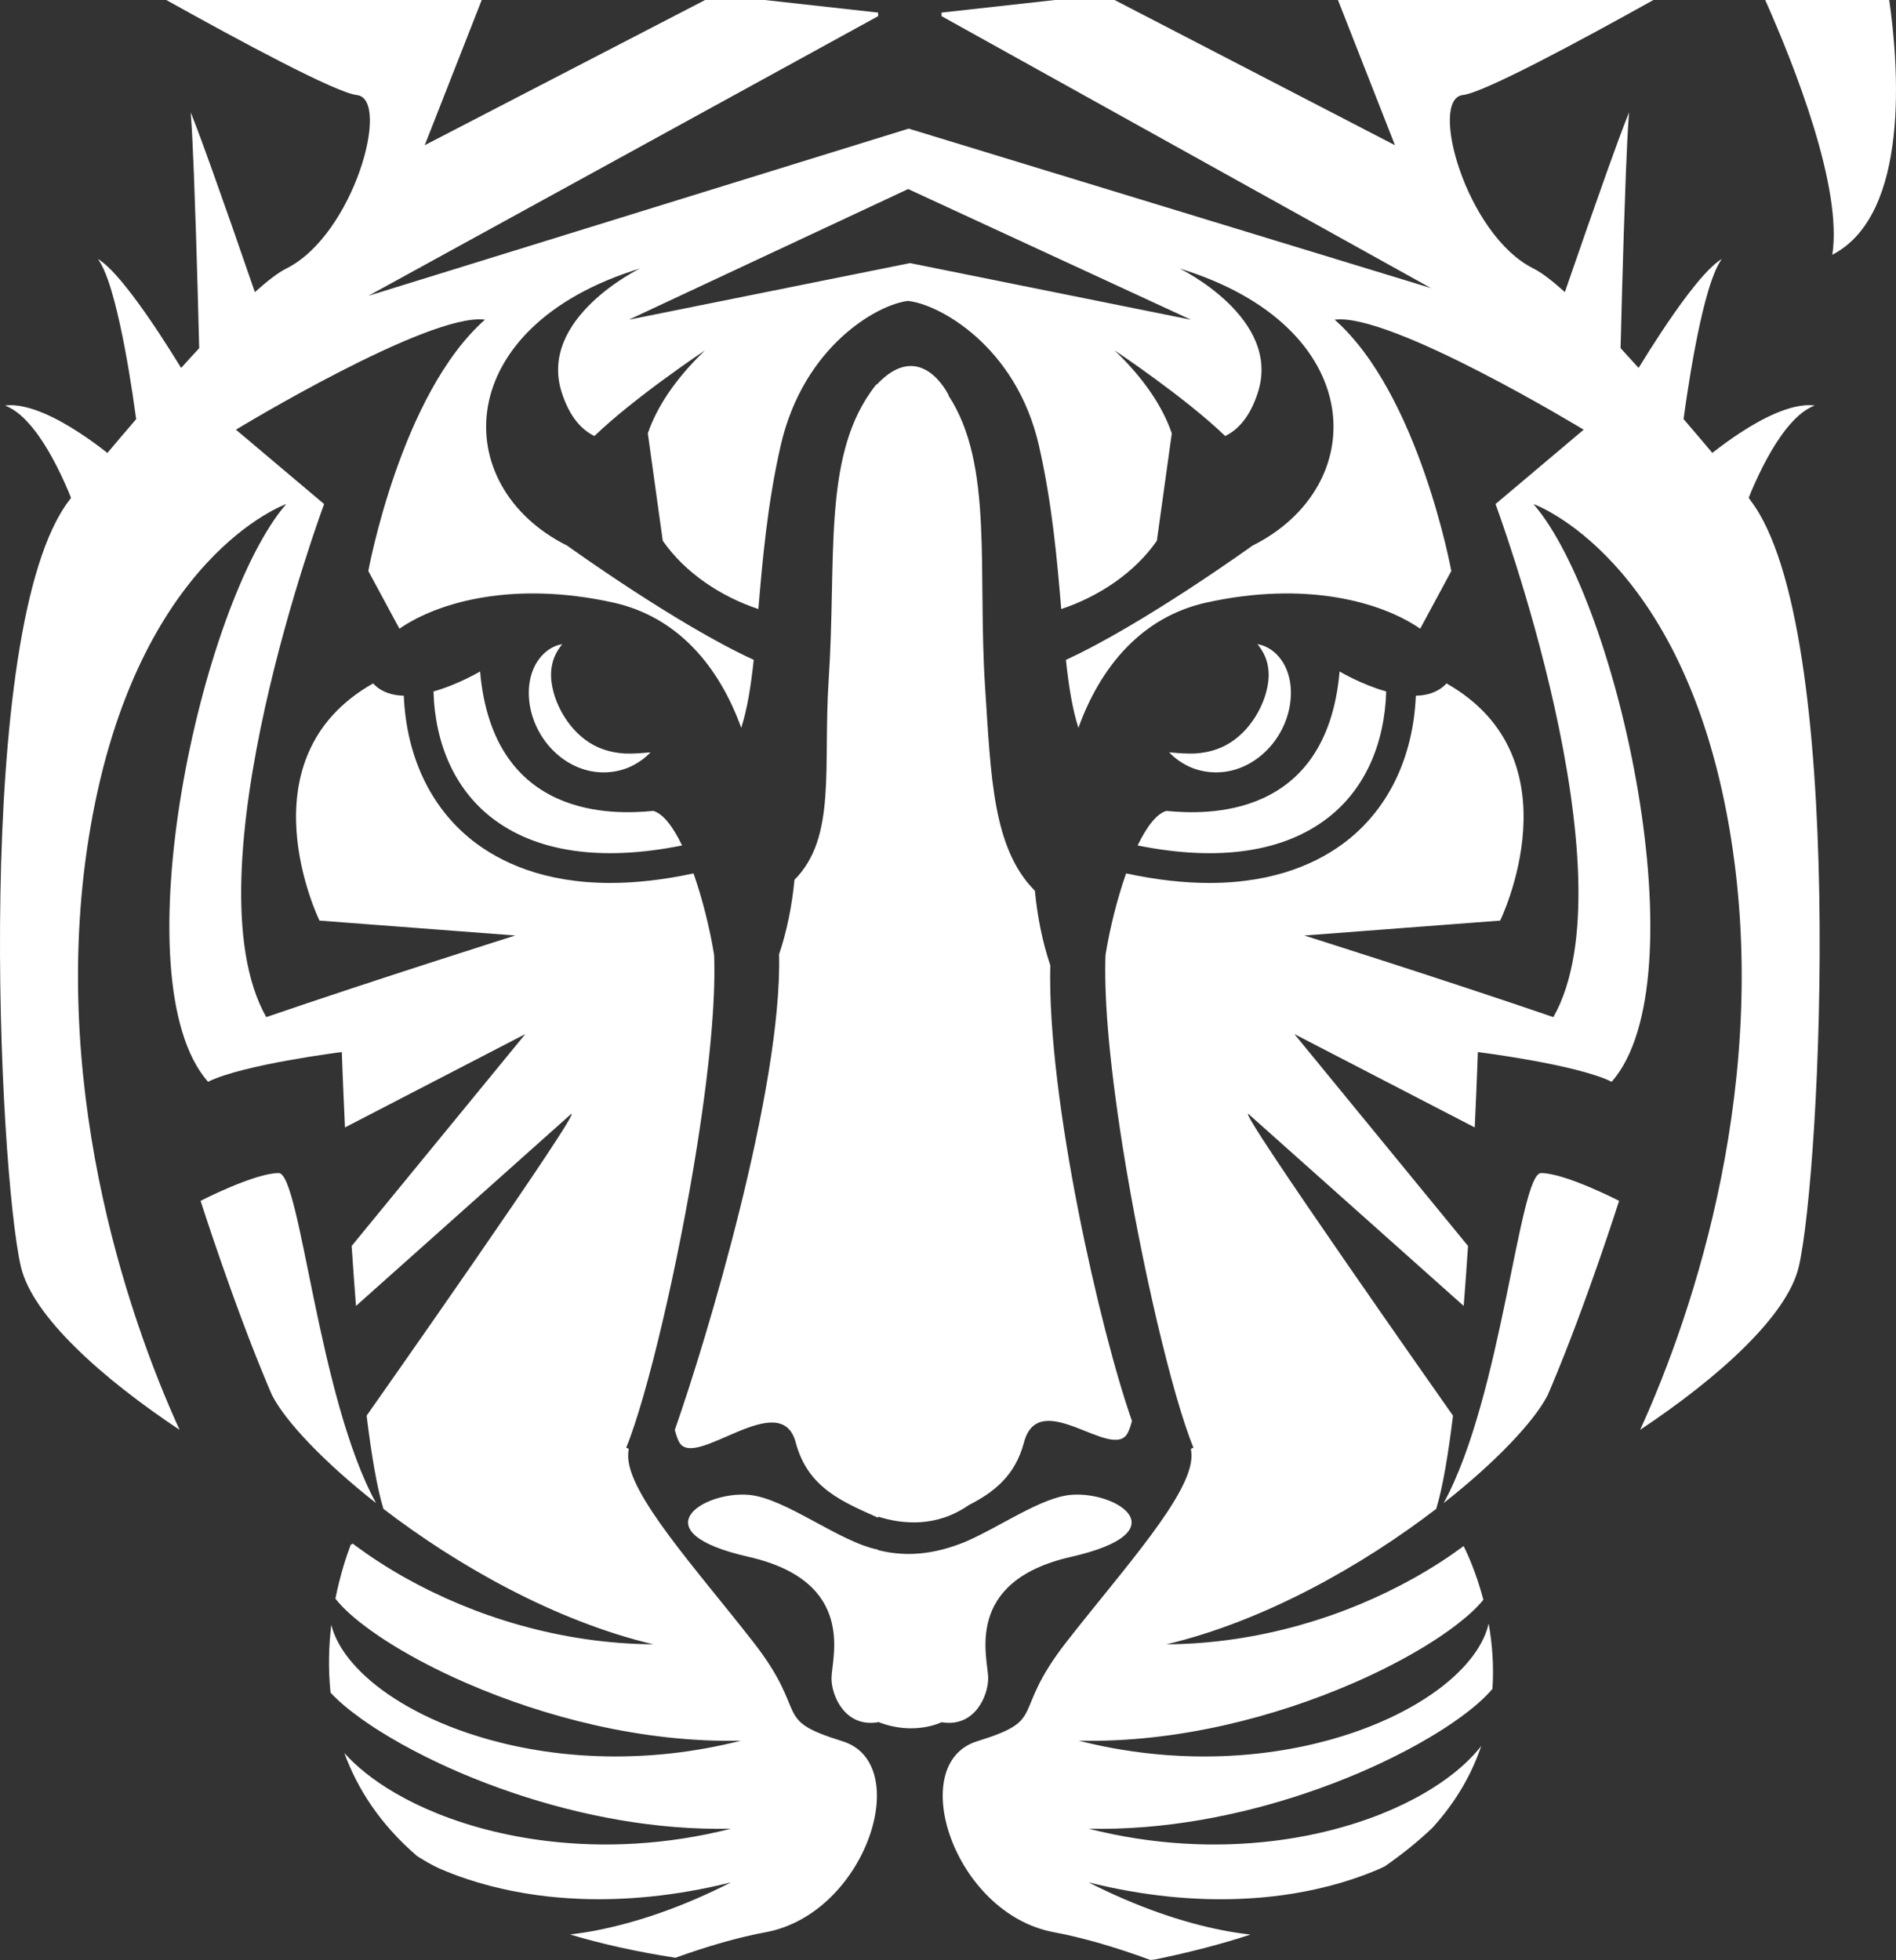 <svg version="1.1" id="图层_1" x="0px" y="0px" width="140.494px" height="145.213px" viewBox="0 0 140.494 145.213" enable-background="new 0 0 140.494 145.213" xml:space="preserve" xmlns="http://www.w3.org/2000/svg" xmlns:xlink="http://www.w3.org/1999/xlink" xmlns:xml="http://www.w3.org/XML/1998/namespace">
  <rect x="0" y="0" width="140.494" height="145.213" fill="#333333" stroke="none"/>
  <path fill="#FFFFFF" d="M27.864,111.361c-3.889-3.057-6.707-6.051-7.707-7.994c-0.096-0.221-0.19-0.445-0.286-0.672
	c-0.003-0.006-0.005-0.012-0.008-0.018c0,0,0,0-0.001,0c-2.591-6.143-4.998-13.709-4.998-13.709s4.001-2.057,5.783-2.057
	C22.272,86.912,23.546,103.48,27.864,111.361z M35.575,49.748c0,0-1.606,0.963-3.453,1.48c0.115,3.936,1.607,7.223,4.244,9.303
	c3.297,2.605,8.179,3.32,14.177,2.107c-0.661-1.367-1.391-2.344-2.132-2.559C45.54,60.357,36.54,60.77,35.575,49.748z
	 M41.662,47.727c-0.669,0.1-1.313,0.533-1.749,1.143c-0.445,0.607-0.665,1.363-0.717,2.104c-0.096,1.492,0.416,2.965,1.339,4.127
	c0.467,0.578,1.039,1.086,1.7,1.457c0.659,0.373,1.404,0.607,2.15,0.656c0.746,0.053,1.482-0.068,2.137-0.328
	c0.649-0.271,1.221-0.66,1.683-1.146c-0.675,0.059-1.293,0.113-1.882,0.088c-0.59-0.033-1.132-0.137-1.626-0.311
	c-0.987-0.346-1.792-0.98-2.438-1.789c-0.64-0.811-1.123-1.787-1.33-2.82c-0.104-0.516-0.136-1.047-0.034-1.578
	C40.989,48.793,41.231,48.25,41.662,47.727z M139.993,0h-9.191c2.234,5.02,5.734,13.914,4.973,18.875
	C141.586,15.871,140.671,4.732,139.993,0z M106.975,111.361c3.889-3.057,6.707-6.051,7.708-7.994
	c0.096-0.221,0.19-0.445,0.286-0.672c0.002-0.006,0.006-0.012,0.007-0.018h0.001c2.592-6.143,4.998-13.709,4.998-13.709
	s-4-2.057-5.781-2.057C112.568,86.912,111.292,103.48,106.975,111.361z M92.582,53.727c-0.646,0.809-1.45,1.443-2.438,1.789
	c-0.495,0.174-1.037,0.277-1.627,0.311c-0.589,0.025-1.206-0.029-1.882-0.088c0.462,0.486,1.033,0.875,1.684,1.146
	c0.653,0.26,1.391,0.381,2.136,0.328c0.747-0.049,1.491-0.283,2.15-0.656c0.661-0.371,1.233-0.879,1.7-1.457
	c0.923-1.162,1.436-2.635,1.34-4.127c-0.053-0.74-0.272-1.496-0.717-2.104c-0.436-0.609-1.081-1.043-1.75-1.143
	c0.431,0.523,0.673,1.066,0.768,1.602c0.102,0.531,0.071,1.063-0.033,1.578C93.705,51.939,93.221,52.916,92.582,53.727z
	 M84.298,62.639c5.997,1.213,10.88,0.498,14.177-2.107c2.636-2.08,4.128-5.367,4.242-9.303c-1.846-0.518-3.453-1.48-3.453-1.48
	C98.301,60.77,89.301,60.357,86.429,60.08C85.689,60.295,84.958,61.271,84.298,62.639z M129.711,37.072
	c7.164,9.369,5.235,49.6,3.583,56.764c-0.854,3.701-6.106,8.342-11.759,12.098c3.975-8.709,9.811-26.115,6.593-44.68
	c-3.474-20.045-14.494-23.906-14.494-23.906c6.341,7.348,12.403,35.27,5.791,42.801c-2.572-1.285-9.915-2.203-9.915-2.203
	s-0.074,2.236-0.233,5.584l-13.362-6.916l12.866,15.699c-0.096,1.463-0.203,2.957-0.321,4.443L92.514,82.537
	c-0.965-0.551,15.146,22.338,15.154,22.35c-0.357,2.91-0.771,5.365-1.245,6.904c-5.391,4.139-12.672,8.301-19.994,10.037
	c6.908-0.049,13.32-2.096,18.358-4.918c1.318-0.738,2.539-1.529,3.653-2.35c0.006-0.004,0.011-0.008,0.017-0.014
	c0.27,0.545,0.937,1.984,1.461,3.98c-0.443,0.551-1.101,1.168-1.943,1.818c-0.39,0.301-0.817,0.607-1.282,0.92
	c-1.314,0.881-2.916,1.793-4.741,2.67c-0.461,0.221-0.935,0.439-1.422,0.654c-0.102,0.043-0.203,0.088-0.305,0.133
	c-5.639,2.447-12.946,4.412-20.295,4.246c6.87,1.744,13.423,1.387,18.683-0.084c1.025-0.287,2.002-0.615,2.921-0.979
	c0.486-0.193,0.957-0.395,1.41-0.605c1.536-0.715,2.88-1.529,3.989-2.402c0.548-0.43,1.037-0.877,1.466-1.332
	c0.775-0.824,1.346-1.676,1.681-2.529c0.097-0.248,0.172-0.496,0.23-0.742c0.259,1.455,0.399,3.094,0.28,4.83
	c-0.009,0.012-0.017,0.023-0.026,0.033c-0.553,0.656-1.396,1.396-2.479,2.172c-0.635,0.455-1.352,0.922-2.144,1.391
	c-1.083,0.645-2.302,1.289-3.635,1.916c-0.497,0.232-1.011,0.465-1.539,0.691c-1.277,0.547-2.642,1.07-4.068,1.549
	c-4.838,1.623-10.424,2.74-16.033,2.611c4.802,1.221,9.447,1.412,13.606,0.916c0.199-0.023,0.397-0.049,0.594-0.076
	c0.378-0.053,0.752-0.109,1.122-0.172c1.56-0.266,3.039-0.627,4.417-1.066c0.68-0.215,1.335-0.451,1.962-0.701
	c1.17-0.469,2.246-0.992,3.215-1.559c0.784-0.459,1.499-0.945,2.136-1.449c0.773-0.615,1.433-1.26,1.96-1.916
	c0.029-0.037,0.055-0.074,0.084-0.113c-0.686,2.043-1.835,4.115-3.639,6.09c-1.066,1.014-2.247,1.957-3.496,2.828
	c-0.131,0.066-0.261,0.129-0.382,0.182c-0.616,0.268-1.282,0.523-1.988,0.76c-1.114,0.373-2.338,0.695-3.665,0.945
	c-0.476,0.092-0.96,0.172-1.461,0.242c-1.02,0.145-2.096,0.24-3.221,0.287c-3.32,0.137-7.088-0.184-11.244-1.219
	c3.59,1.822,6.931,2.961,9.946,3.551c0.706,0.139,1.385,0.236,2.053,0.314c-2.124,0.695-4.486,1.316-7.11,1.852
	c-0.109,0.012-0.218,0.021-0.319,0.029c-2.511-0.932-5.018-1.66-7.141-2.055c-7.439-1.377-11.022-12.492-5.695-14.145
	c5.326-1.654,2.389-1.93,6.614-7.348c4.225-5.42,9.368-11.021,9.275-13.869c-0.004-0.148-0.02-0.301-0.042-0.457l0.189-0.078
	c-1.563-3.803-3.87-13.621-5.253-22.348c-1.12-7.074-1.364-11.502-1.264-14.162c0.313-1.932,0.854-4.133,1.527-6.039
	c2.302,0.496,4.35,0.707,6.166,0.707c4.969,0,8.215-1.568,10.229-3.156c3.101-2.449,4.882-6.229,5.073-10.715
	c0.842-0.021,1.62-0.254,2.203-0.838c0.025-0.023,0.043-0.053,0.065-0.078c9.851,5.578,3.98,17.576,3.98,17.576l-14.511,1.104
	c0,0,10.465,3.305,18.455,6.047c5.949-10.521-4.287-38.012-4.287-38.012l6.532-5.51c0,0-14.318-8.701-18.451-8.15
	c6.245,5.508,8.643,18.621,8.643,18.621l-2.306,4.273c-2.936-2.02-8.521-3.545-15.818-1.941c-4.801,1.055-7.867,4.734-9.508,9.287
	c-0.452-1.404-0.719-3.104-0.927-5.037c5.714-2.617,13.822-8.461,13.822-8.461h0.001c8.849-4.422,8.619-16.24-5.394-20.533
	c0,0,7.575,3.664,5.797,9.186c-0.589,1.826-1.485,2.771-2.422,3.225c-2.979-2.875-8.196-6.348-8.196-6.348
	c2.23,2.143,3.574,4.211,4.24,6.15l-1.107,7.955c-1.64,2.373-4.322,4.146-7.086,5.061c-0.306-3.621-0.662-7.758-1.649-12.094
	c-1.696-7.449-7.485-10.514-9.684-10.729v-0.006c-2.206,0.227-7.766,3.298-9.46,10.734c-0.987,4.336-1.344,8.473-1.649,12.094
	c-2.765-0.914-5.446-2.688-7.086-5.061l-1.106-7.955c0.665-1.939,2.01-4.008,4.239-6.15c0,0-5.216,3.473-8.196,6.348
	c-0.937-0.453-1.834-1.398-2.422-3.225c-1.778-5.521,5.796-9.186,5.796-9.186c-14.011,4.293-14.242,16.111-5.393,20.533h0.001
	c0,0,8.107,5.844,13.823,8.461c-0.208,1.934-0.476,3.633-0.927,5.037c-1.642-4.553-4.708-8.232-9.508-9.287
	c-7.297-1.604-12.883-0.078-15.82,1.941l-2.305-4.273c0,0,2.398-13.113,8.644-18.621c-4.134-0.551-18.453,8.15-18.453,8.15
	l6.534,5.51c0,0-10.238,27.49-4.288,38.012c7.99-2.742,18.455-6.047,18.455-6.047l-14.511-1.104c0,0-5.871-11.998,3.979-17.576
	c0.022,0.025,0.041,0.055,0.066,0.078c0.583,0.584,1.362,0.816,2.203,0.838c0.191,4.486,1.974,8.266,5.073,10.715
	c2.014,1.588,5.26,3.156,10.229,3.156c1.816,0,3.864-0.211,6.166-0.707c0.673,1.906,1.213,4.107,1.527,6.039
	c0.102,2.66-0.144,7.088-1.264,14.162c-1.382,8.727-3.689,18.545-5.252,22.348l0.188,0.078c-0.021,0.156-0.036,0.309-0.041,0.457
	c-0.092,2.848,5.052,8.449,9.275,13.869c4.227,5.418,1.287,5.693,6.614,7.348c5.326,1.652,1.745,12.768-5.694,14.145
	c-1.998,0.369-4.332,1.041-6.691,1.893c-2.907-0.449-5.497-1.031-7.805-1.723c0.645-0.08,1.299-0.176,1.978-0.311
	c3.016-0.59,6.356-1.729,9.946-3.551c-4.155,1.035-7.923,1.355-11.244,1.219c-1.125-0.047-2.2-0.143-3.221-0.287
	c-0.501-0.07-0.986-0.15-1.461-0.242c-1.327-0.25-2.551-0.572-3.664-0.945c-0.707-0.236-1.372-0.492-1.989-0.76
	c-0.528-0.23-1.186-0.615-1.689-0.939c-2.743-2.357-4.423-4.994-5.386-7.629c0.458,0.512,0.992,1.014,1.604,1.498
	c0.635,0.504,1.35,0.99,2.134,1.449c0.97,0.566,2.046,1.09,3.216,1.559c0.627,0.25,1.283,0.486,1.963,0.701
	c1.377,0.439,2.856,0.801,4.416,1.066c0.37,0.063,0.743,0.119,1.123,0.172c0.195,0.027,0.394,0.053,0.593,0.076
	c4.159,0.496,8.806,0.305,13.606-0.916c-5.609,0.129-11.194-0.988-16.033-2.611c-1.427-0.479-2.791-1.002-4.068-1.549
	c-0.527-0.227-1.042-0.459-1.539-0.691c-1.332-0.627-2.552-1.271-3.636-1.916c-0.79-0.469-1.509-0.936-2.144-1.391
	c-0.945-0.676-1.709-1.328-2.256-1.92c-0.189-1.789-0.131-3.496,0.053-5.025c0.055,0.217,0.124,0.434,0.21,0.652
	c0.334,0.854,0.903,1.705,1.681,2.529c0.428,0.455,0.917,0.902,1.466,1.332c1.107,0.873,2.452,1.688,3.989,2.402
	c0.453,0.211,0.924,0.412,1.409,0.605c0.919,0.363,1.896,0.691,2.921,0.979c5.261,1.471,11.813,1.828,18.683,0.084
	c-7.349,0.166-14.656-1.799-20.294-4.246c-0.102-0.045-0.205-0.09-0.305-0.133c-0.487-0.215-0.963-0.434-1.422-0.654
	c-1.825-0.877-3.428-1.789-4.742-2.67c-0.464-0.313-0.894-0.619-1.282-0.92c-0.884-0.682-1.562-1.326-2.007-1.9
	c0.367-1.846,0.857-3.273,1.149-4.031c0.024,0.008,0.049,0.016,0.074,0.025c0.012-0.027,0.026-0.057,0.039-0.086
	c0.092,0.068,0.185,0.139,0.277,0.207c1.114,0.82,2.335,1.611,3.653,2.35c5.039,2.822,11.451,4.869,18.359,4.918
	c-7.321-1.736-14.604-5.898-19.995-10.037c-0.474-1.539-0.887-3.994-1.244-6.904c0.009-0.012,16.119-22.9,15.154-22.35
	L26.379,96.756c-0.117-1.486-0.225-2.98-0.321-4.443l12.867-15.699l-13.362,6.916c-0.158-3.348-0.234-5.584-0.234-5.584
	s-7.343,0.918-9.914,2.203c-6.613-7.531-0.551-35.453,5.79-42.801c0,0-11.021,3.861-14.494,23.906
	c-3.217,18.564,2.619,35.971,6.595,44.68C7.652,102.178,2.4,97.537,1.545,93.836c-1.653-7.164-3.582-47.395,3.582-56.764
	c0.051-0.064,0.09-0.123,0.137-0.186c-0.009-0.021-0.018-0.041-0.025-0.061c-0.061-0.148-0.115-0.297-0.178-0.443
	c-0.352-0.82-0.733-1.633-1.161-2.414c-0.427-0.783-0.897-1.541-1.453-2.232c-0.561-0.68-1.188-1.342-2.073-1.689
	c0.472-0.061,0.975-0.01,1.46,0.102s0.962,0.279,1.427,0.475c0.926,0.396,1.801,0.9,2.637,1.447
	c0.711,0.465,1.395,0.965,2.063,1.486c0.705-0.838,1.418-1.678,2.13-2.504c-0.088-0.643-0.182-1.289-0.278-1.928
	c-0.174-1.137-0.364-2.271-0.578-3.398c-0.216-1.129-0.453-2.252-0.744-3.357c-0.146-0.553-0.306-1.104-0.496-1.641
	c-0.194-0.535-0.403-1.066-0.741-1.543c0.499,0.311,0.929,0.748,1.331,1.188c0.401,0.443,0.777,0.91,1.141,1.385
	c0.726,0.947,1.402,1.93,2.059,2.922c0.561,0.852,1.104,1.711,1.638,2.58c0.454-0.504,0.899-0.994,1.337-1.465
	c-0.07-2.803-0.148-5.609-0.235-8.414l-0.159-4.529c-0.063-1.51-0.121-3.02-0.232-4.527c0.56,1.408,1.07,2.838,1.585,4.264
	l1.516,4.289c0.555,1.586,1.104,3.176,1.651,4.764c0.938-0.84,1.731-1.451,2.323-1.744c5.002-2.48,7.799-12.582,5.231-12.857
	C24.897,6.873,17.777,3.043,12.321,0h23.376l-4.225,10.758L52.25,0h4.41l8.41,0.932v0.266L27.295,21.918L67.333,9.529l38.696,11.813
	L69.77,1.197V0.932L78.18,0h4.41l20.777,10.758L99.143,0h23.375c-5.455,3.043-12.575,6.873-14.114,7.039
	c-2.566,0.275,0.229,10.377,5.23,12.857c0.592,0.293,1.387,0.904,2.323,1.744c0.548-1.588,1.098-3.178,1.653-4.764l1.514-4.289
	c0.515-1.426,1.025-2.855,1.587-4.264c-0.112,1.508-0.171,3.018-0.234,4.527l-0.158,4.529c-0.088,2.805-0.166,5.611-0.234,8.414
	c0.437,0.471,0.883,0.961,1.336,1.465c0.533-0.869,1.076-1.729,1.638-2.58c0.657-0.992,1.333-1.975,2.058-2.922
	c0.365-0.475,0.74-0.941,1.141-1.385c0.403-0.439,0.833-0.877,1.331-1.188c-0.337,0.477-0.547,1.008-0.74,1.543
	c-0.19,0.537-0.35,1.088-0.497,1.641c-0.29,1.105-0.526,2.229-0.742,3.357c-0.216,1.127-0.406,2.262-0.579,3.398
	c-0.098,0.639-0.191,1.285-0.278,1.928c0.711,0.826,1.424,1.666,2.131,2.504c0.667-0.521,1.351-1.021,2.063-1.486
	c0.836-0.547,1.71-1.051,2.636-1.447c0.464-0.195,0.94-0.363,1.427-0.475c0.484-0.111,0.987-0.162,1.459-0.102
	c-0.883,0.348-1.512,1.01-2.073,1.689c-0.555,0.691-1.025,1.449-1.453,2.232c-0.428,0.781-0.81,1.594-1.16,2.414
	c-0.063,0.146-0.118,0.295-0.179,0.443c-0.008,0.02-0.016,0.039-0.023,0.061C129.623,36.949,129.663,37.008,129.711,37.072z
	 M67.295,14.006l-20.698,9.681l20.844-4.195v0.003l20.803,4.192L67.295,14.006z M50.311,106.814
	c1.102,2.203,7.537-4.162,8.654,0.064c0.895,3.385,3.533,4.412,6.104,5.568v-0.082c1.828,0.58,4.342,0.807,6.733-0.861
	c1.818-0.928,3.414-2.141,4.072-4.625c1.116-4.227,6.597,1.477,7.698-0.729c0.134-0.266,0.231-0.563,0.304-0.879
	c-2.334-6.623-6.293-23.893-6.049-33.754c-0.564-1.666-0.951-3.547-1.141-5.518c-3.138-3.158-3.254-8.484-3.686-15.023l-0.004-0.047
	c-0.567-8.664,0.638-16.508-2.703-21.607c-0.002-0.031-0.003-0.049-0.003-0.049s-2.042-4.285-5.331-0.771v-0.045
	c-0.095,0.113-0.184,0.234-0.275,0.354c-0.008,0.01-0.016,0.018-0.024,0.029c-0.012,0.014-0.023,0.035-0.036,0.051
	c-0.025,0.035-0.051,0.07-0.077,0.107c-0.019,0.027-0.037,0.051-0.057,0.082c-3.509,5.035-2.501,12.396-3.079,21.199l-0.003,0.049
	c-0.432,6.539,0.6,11.701-2.538,14.859c-0.188,1.973-0.576,3.852-1.14,5.52c0.243,9.861-5.39,28.605-7.725,35.229
	C50.08,106.252,50.178,106.547,50.311,106.814z M73.225,124.344c0-1.471-1.928-7.166,6.154-9.002c8.083-1.836,3.398-4.869,0-4.592
	c-2.21,0.178-5.234,2.35-7.838,3.477c-0.556,0.227-1.088,0.406-1.6,0.545c-0.057,0.014-0.115,0.031-0.172,0.041v0.002
	c-1.73,0.436-3.24,0.393-4.7,0.035v-0.037c-2.888-0.564-6.873-3.842-9.61-4.063c-3.397-0.277-8.082,2.756,0,4.592
	c8.084,1.836,6.155,7.531,6.155,9.002c0,1.297,1.004,3.668,3.455,3.254v-0.023c2.652,1.055,4.7,0.023,4.7,0.023
	C72.22,128.012,73.225,125.641,73.225,124.344z" class="color c1"/>
</svg>